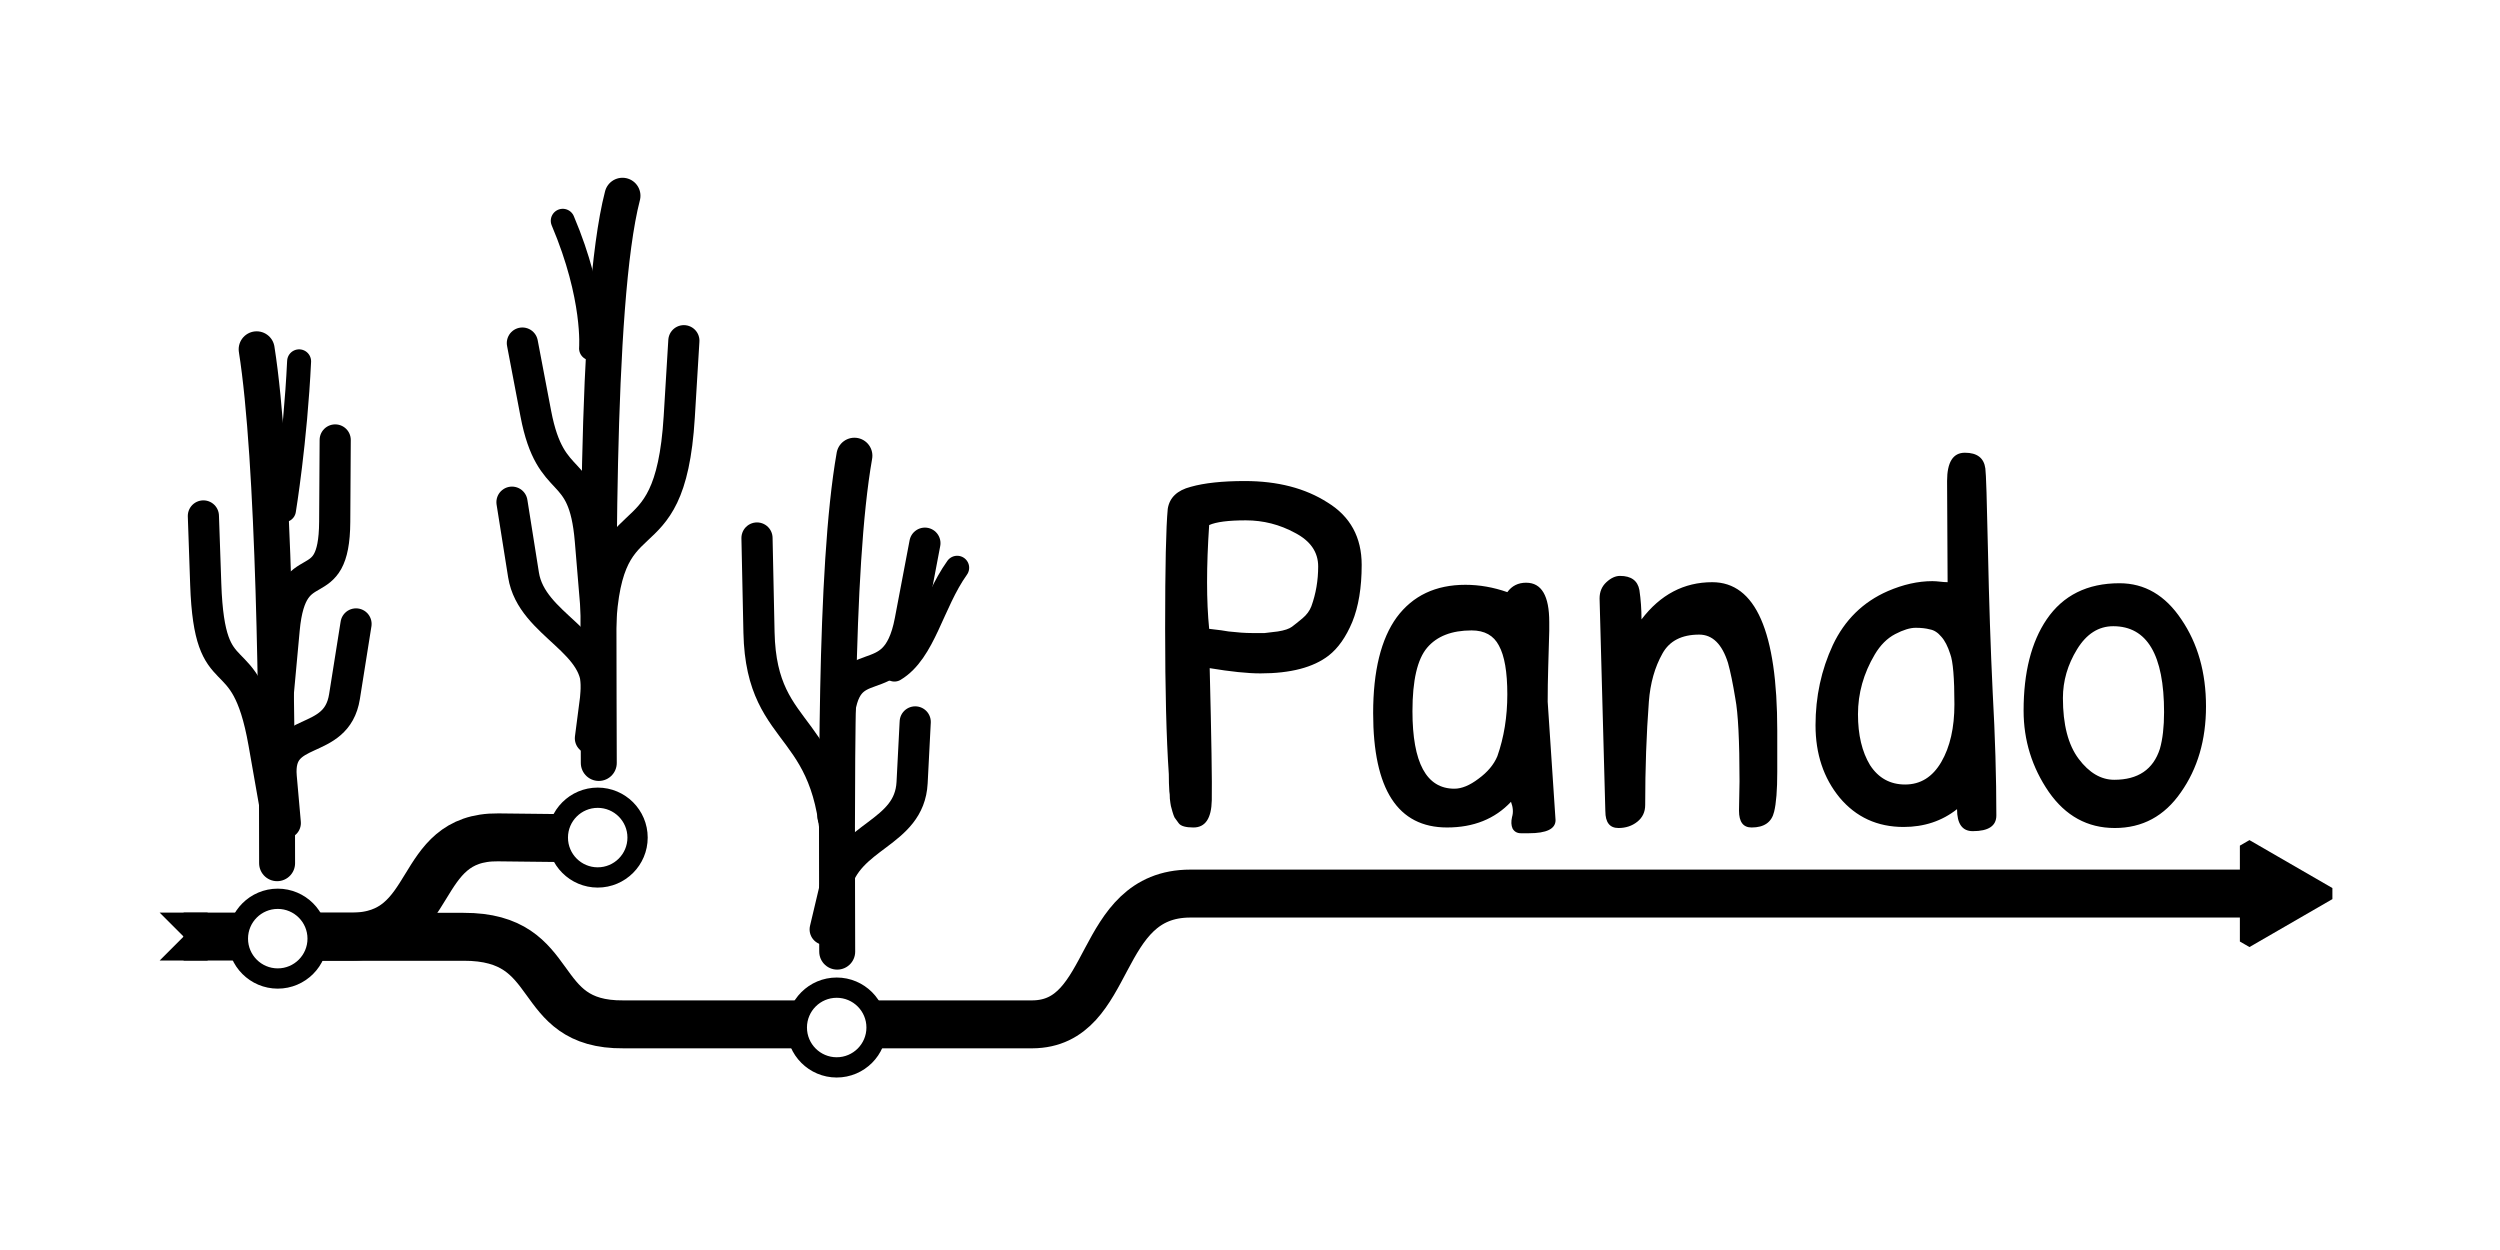 <?xml version="1.0" encoding="UTF-8"?>
<svg width="1280" height="640" version="1.1" viewBox="0 0 338.67 169.33" xml:space="preserve" xmlns="http://www.w3.org/2000/svg"><defs><marker id="CapRibbon1" overflow="visible" markerHeight="1" markerWidth="1.05" orient="auto-start-reverse" preserveAspectRatio="xMidYMid" viewBox="0 0 1.05 1"><path transform="scale(.5)" d="m0-1h2l-1 1 1 1h-2l-0.1-1z" fill="context-stroke"/></marker><marker id="Triangle" overflow="visible" markerHeight="0.4" markerWidth="0.4" orient="auto-start-reverse" preserveAspectRatio="xMidYMid" viewBox="0 0 1 1"><path transform="scale(.5)" d="m5.77 0-8.65 5v-10z" fill="context-stroke" fill-rule="evenodd" stroke="context-stroke" stroke-width="1pt"/></marker></defs><g transform="translate(-8.745 -27.056)" stroke-dashoffset="74" stroke-linejoin="bevel" stroke-miterlimit="50"><rect x="8.745" y="27.056" width="338.67" height="169.33" fill="#fff" stroke-linecap="round" stroke-width="4.226"/><g fill="none" stroke="#000"><path d="m36.866 153.93h19.511c11.726 0 8.376-13.57 19.856-13.44l15.601 0.177" marker-start="url(#CapRibbon1)" stroke-linecap="square" stroke-width="6.494"/><path d="m44.713 153.96h26.824c13.435-0.043 9.024 11.982 21.667 11.861h55.363c11.143-0.032 8.543-17.716 21.436-17.716h146.78" marker-end="url(#Triangle)" stroke-linecap="square" stroke-width="6.494"/><g stroke-linecap="round"><path d="m46.022 136.39-1.531-8.708c-2.562-14.569-7.348-6.176-7.875-21.482l-0.319-9.253" stroke-width="4.221"/><path d="m46.283 143.99c0.025-20.73-0.394-54.639-2.77-69.618" stroke-width="4.871"/><g stroke-width="4.221"><path d="m45.955 126.27 1.288-13.971c1.004-10.893 6.78-3.62 6.845-14.559l0.066-11.087"/><path d="m47.394 138.55-0.552-6.248c-0.633-7.16 7.469-3.936 8.571-10.881l1.563-9.845"/><path d="m89.823 130.09 0.202-15.896c0.273-21.475 9.451-9.453 10.737-30.672l0.625-10.314"/></g><path d="m89.862 130.41c-0.025-20.73-0.581-62.215 3.21-76.84" stroke-width="4.871"/><g stroke-width="4.221"><path d="m90.005 115.72-1.286-15.443c-0.908-10.901-5.344-6.447-7.39-17.193l-1.82-9.557"/><path d="m88.727 127.07 0.783-6.047c0.924-7.129-8.743-9.151-9.845-16.096l-1.563-9.845"/><path d="m122.15 156.11v-11.252c0-20.628-10.26-16.823-10.585-32.134l-0.271-12.789"/></g><path d="m122.16 155.97c-0.025-20.73-0.399-51.675 2.331-67.184" stroke-width="4.871"/><path d="m121.59 137.68 0.736-12.682c0.634-10.921 7.677-3.09 9.717-13.837l1.998-10.526" stroke-width="4.221"/><path d="m120.53 152.96 1.378-5.816c1.657-6.995 10.036-7.049 10.397-14.072l0.423-8.223" stroke-width="4.221"/></g></g><g fill="#fff" stroke="#000"><g stroke-linecap="square" stroke-width="2.745"><circle cx="46.372" cy="154.21" r="5.4"/><circle cx="89.715" cy="140.52" r="5.4"/><circle cx="122.09" cy="166.25" r="5.4"/></g><g stroke-linecap="round" stroke-width="3.247"><path d="m88.814 74.248s0.588-6.854-3.833-17.286"/><path d="m47.215 96.172s1.537-9.358 2.05-20.171"/><path d="m129.91 117.76c4.03-2.418 5.067-8.972 8.502-13.795"/></g></g><path d="m167.08 131.91c-0.331-4.876-0.497-11.455-0.497-19.739 0-8.331 0.118-13.728 0.355-16.189 0.237-1.515 1.278-2.509 3.124-2.982 1.846-0.521 4.284-0.781 7.313-0.781 4.45 0 8.189 0.97 11.219 2.911 3.077 1.893 4.615 4.71 4.615 8.45 0 3.077-0.426 5.657-1.278 7.739-0.852 2.035-1.917 3.55-3.195 4.544-2.083 1.609-5.16 2.414-9.231 2.414-1.751 0-4.047-0.237-6.887-0.71 0.237 9.467 0.331 15.432 0.284 17.893-0.047 2.462-0.876 3.692-2.485 3.692-1.041 0-1.704-0.189-1.988-0.568-0.284-0.379-0.473-0.639-0.568-0.781-0.095-0.189-0.189-0.45-0.284-0.781-0.095-0.331-0.166-0.592-0.213-0.781-0.047-0.237-0.095-0.568-0.142-0.994 0-0.426-0.024-0.757-0.071-0.994-0.047-0.71-0.071-1.491-0.071-2.343zm20.236-28.118c0-1.941-1.041-3.455-3.124-4.544-2.083-1.136-4.308-1.704-6.674-1.704-2.367 0-4.024 0.213-4.97 0.639-0.189 2.793-0.284 5.373-0.284 7.739 0 2.32 0.095 4.426 0.284 6.319 1.278 0.142 2.154 0.26 2.627 0.355 1.231 0.142 2.272 0.213 3.124 0.213h1.775c0.331-0.047 0.923-0.118 1.775-0.213 0.899-0.142 1.538-0.355 1.917-0.639s0.852-0.663 1.42-1.136c0.568-0.473 0.97-1.018 1.207-1.633 0.615-1.704 0.923-3.503 0.923-5.396zm28.179 2.201c2.083 0 3.124 1.775 3.124 5.325v1.207l-0.142 4.97c-0.047 1.562-0.071 3.1-0.071 4.615l1.065 16.047c0 1.183-1.207 1.775-3.621 1.775h-1.065c-0.521 0-0.899-0.213-1.136-0.639-0.189-0.426-0.213-0.947-0.071-1.562 0.189-0.615 0.142-1.302-0.142-2.059-2.178 2.32-5.065 3.479-8.662 3.479-6.674 0-10.012-5.16-10.012-15.479 0-5.728 1.065-10.059 3.195-12.994 2.178-2.935 5.278-4.402 9.302-4.402 1.893 0 3.787 0.331 5.68 0.994 0.615-0.852 1.467-1.278 2.556-1.278zm-7.384 6.461c-2.698 0-4.71 0.781-6.035 2.343-1.325 1.562-1.988 4.426-1.988 8.591 0 7.006 1.893 10.509 5.68 10.509 0.994 0 2.083-0.45 3.266-1.349 1.231-0.899 2.083-1.917 2.556-3.053 0.899-2.556 1.349-5.349 1.349-8.379s-0.379-5.231-1.136-6.603c-0.71-1.373-1.941-2.059-3.692-2.059zm18.106 24.497-0.781-28.828c0-0.899 0.308-1.633 0.923-2.201 0.615-0.568 1.231-0.852 1.846-0.852 1.515 0 2.39 0.639 2.627 1.917 0.189 1.278 0.284 2.603 0.284 3.976 2.556-3.361 5.751-5.041 9.586-5.041 5.87 0 8.805 6.698 8.805 20.094v5.609c0 2.462-0.142 4.26-0.426 5.396-0.331 1.42-1.349 2.13-3.053 2.13-1.136 0-1.704-0.757-1.704-2.272l0.071-3.976c0-5.491-0.189-9.231-0.568-11.219-0.331-2.035-0.663-3.645-0.994-4.828-0.805-2.556-2.107-3.834-3.905-3.834-2.367 0-4.024 0.852-4.97 2.556-1.041 1.846-1.657 4.024-1.846 6.532-0.331 4.402-0.497 9.065-0.497 13.988 0 0.947-0.355 1.704-1.065 2.272-0.71 0.568-1.562 0.852-2.556 0.852-1.183 0-1.775-0.757-1.775-2.272zm46.366-31.029-0.071-13.704c0-2.556 0.805-3.834 2.414-3.834 1.657 0 2.58 0.71 2.769 2.13 0.095 0.615 0.213 4.331 0.355 11.148 0.142 6.816 0.355 13.207 0.639 19.171 0.331 5.964 0.497 11.526 0.497 16.686 0 1.42-1.065 2.13-3.195 2.13-1.42 0-2.13-0.994-2.13-2.982-2.035 1.609-4.45 2.414-7.242 2.414-3.55 0-6.438-1.325-8.663-3.976-2.177-2.651-3.266-5.917-3.266-9.799 0-3.882 0.781-7.503 2.343-10.864 1.609-3.408 4.095-5.846 7.455-7.313 2.083-0.899 4.095-1.349 6.035-1.349 0.71 0 1.39 0.142 2.059 0.142zm0.355 9.728c-0.331-1.041-0.734-1.822-1.207-2.343-0.473-0.568-0.994-0.899-1.562-0.994-0.521-0.142-1.16-0.213-1.917-0.213-0.757 0-1.68 0.284-2.769 0.852-1.089 0.568-2.012 1.491-2.769 2.769-1.515 2.556-2.272 5.254-2.272 8.095 0 2.793 0.544 5.089 1.633 6.887 1.136 1.751 2.722 2.627 4.757 2.627 2.083 0 3.716-1.018 4.899-3.053s1.775-4.639 1.775-7.811c0-3.55-0.189-5.822-0.568-6.816zm22.934-9.586c3.408 0 6.201 1.633 8.379 4.899 2.225 3.266 3.337 7.195 3.337 11.787 0 4.544-1.136 8.426-3.408 11.645-2.225 3.219-5.207 4.828-8.947 4.828-3.692 0-6.674-1.633-8.947-4.899-2.272-3.313-3.408-6.982-3.408-11.006 0-5.16 1.041-9.278 3.124-12.355 2.225-3.266 5.515-4.899 9.87-4.899zm-0.852 5.822c-1.988 0-3.621 1.041-4.899 3.124-1.278 2.083-1.917 4.284-1.917 6.603 0 3.598 0.71 6.343 2.13 8.236 1.42 1.893 3.03 2.84 4.828 2.84 3.219 0 5.278-1.396 6.177-4.189 0.379-1.325 0.568-2.982 0.568-4.97 0-7.763-2.296-11.645-6.887-11.645z" stroke-linecap="square" stroke-width="4.222" aria-label="Pando"/></g></svg>
